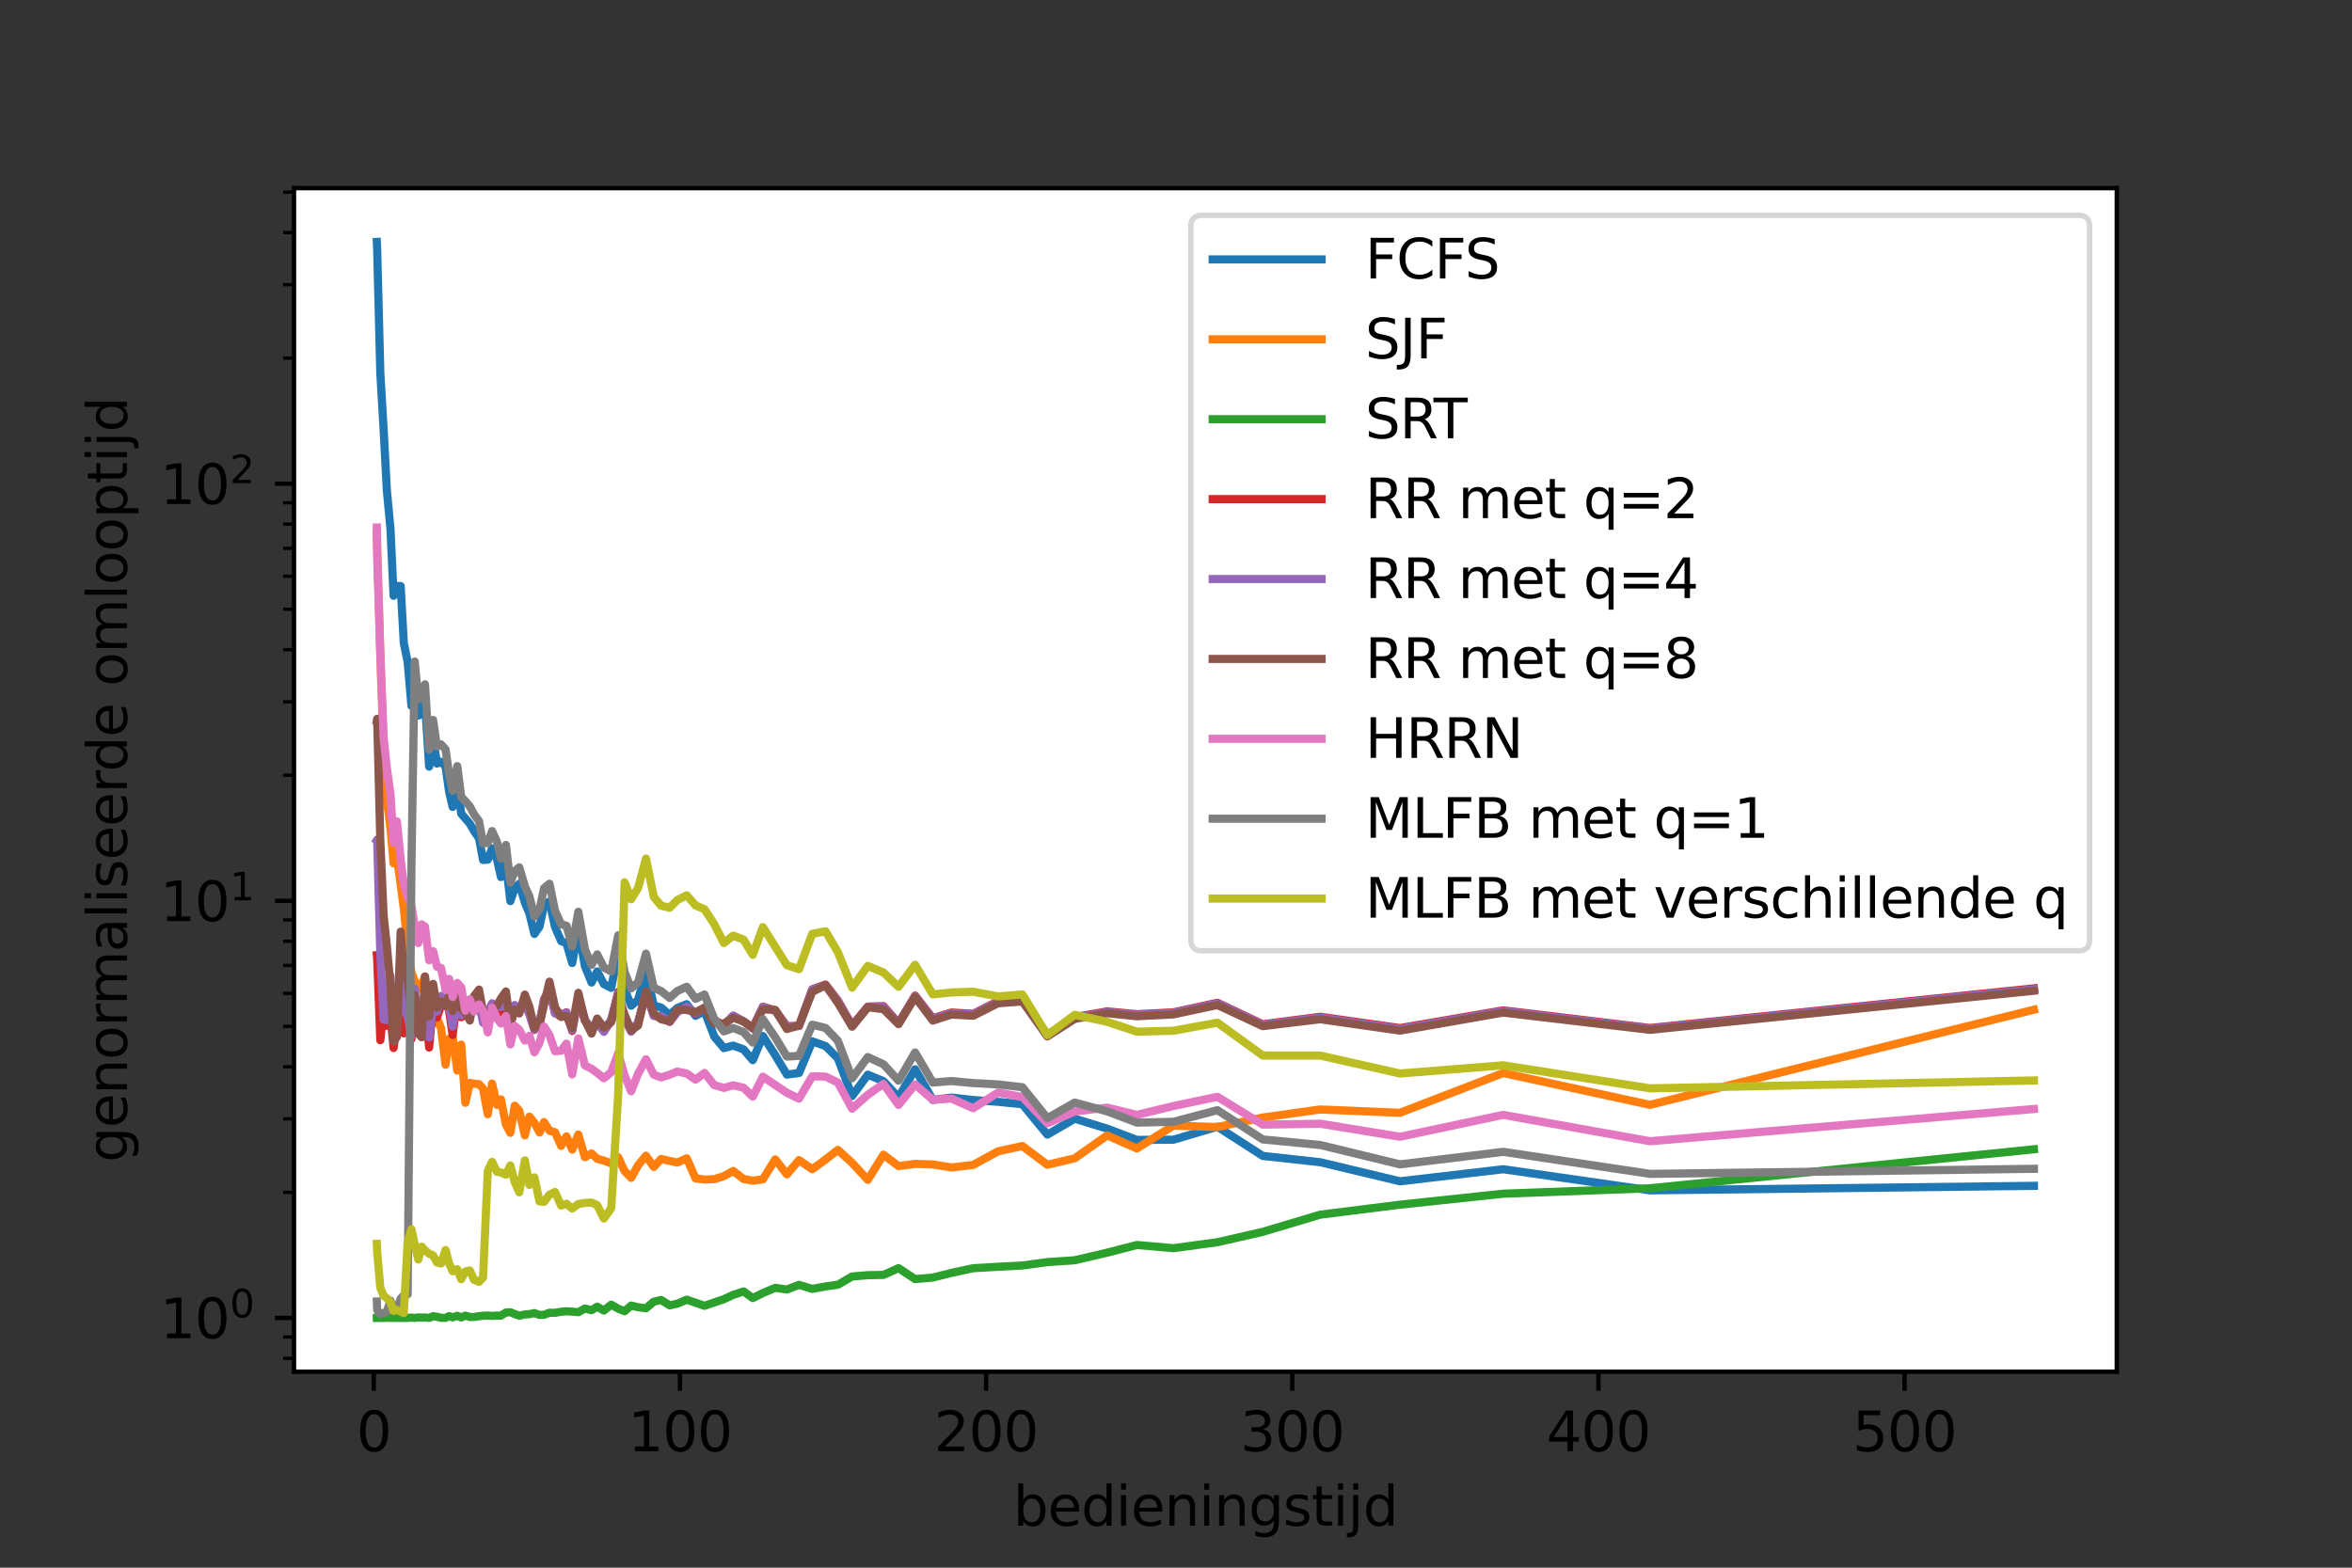 <?xml version="1.0" encoding="utf-8" standalone="no"?>
<!DOCTYPE svg PUBLIC "-//W3C//DTD SVG 1.1//EN"
  "http://www.w3.org/Graphics/SVG/1.1/DTD/svg11.dtd">
<svg height="288pt" version="1.1" viewBox="0 0 432 288" width="432pt" xmlns="http://www.w3.org/2000/svg" xmlns:xlink="http://www.w3.org/1999/xlink">
 <rect x="0" y="0" width="432" height="288" fill="#333333" stroke="none"/>
 <defs>
  <style type="text/css">*{stroke-linecap:butt;stroke-linejoin:round;}</style>
 </defs>
 <g id="figure_1">
  <g id="patch_1">
   <path d="M 0 288 
L 432 288 
L 432 0 
L 0 0 
z
" style="fill:none;"/>
  </g>
  <g id="axes_1">
   <g id="patch_2">
    <path d="M 54 252 
L 388.8 252 
L 388.8 34.56 
L 54 34.56 
z
" style="fill:#ffffff;"/>
   </g>
   <g id="matplotlib.axis_1">
    <g id="xtick_1">
     <g id="line2d_1">
      <defs>
       <path d="M 0 0 
L 0 3.5 
" id="m4cd9d0b497" style="stroke:#000000;stroke-width:0.8;"/>
      </defs>
      <g>
       <use style="stroke:#000000;stroke-width:0.8;" x="68.656" xlink:href="#m4cd9d0b497" y="252"/>
      </g>
     </g>
     <g id="text_1">
      <!-- 0 -->
      <g transform="translate(65.475 266.598)scale(0.1 -0.1)">
       <defs>
        <path d="M 2034 4250 
Q 1547 4250 1301 3770 
Q 1056 3291 1056 2328 
Q 1056 1369 1301 889 
Q 1547 409 2034 409 
Q 2525 409 2770 889 
Q 3016 1369 3016 2328 
Q 3016 3291 2770 3770 
Q 2525 4250 2034 4250 
z
M 2034 4750 
Q 2819 4750 3233 4129 
Q 3647 3509 3647 2328 
Q 3647 1150 3233 529 
Q 2819 -91 2034 -91 
Q 1250 -91 836 529 
Q 422 1150 422 2328 
Q 422 3509 836 4129 
Q 1250 4750 2034 4750 
z
" id="DejaVuSans-30" transform="scale(0.016)"/>
       </defs>
       <use xlink:href="#DejaVuSans-30"/>
      </g>
     </g>
    </g>
    <g id="xtick_2">
     <g id="line2d_2">
      <g>
       <use style="stroke:#000000;stroke-width:0.8;" x="124.888" xlink:href="#m4cd9d0b497" y="252"/>
      </g>
     </g>
     <g id="text_2">
      <!-- 100 -->
      <g transform="translate(115.345 266.598)scale(0.1 -0.1)">
       <defs>
        <path d="M 794 531 
L 1825 531 
L 1825 4091 
L 703 3866 
L 703 4441 
L 1819 4666 
L 2450 4666 
L 2450 531 
L 3481 531 
L 3481 0 
L 794 0 
L 794 531 
z
" id="DejaVuSans-31" transform="scale(0.016)"/>
       </defs>
       <use xlink:href="#DejaVuSans-31"/>
       <use x="63.623" xlink:href="#DejaVuSans-30"/>
       <use x="127.246" xlink:href="#DejaVuSans-30"/>
      </g>
     </g>
    </g>
    <g id="xtick_3">
     <g id="line2d_3">
      <g>
       <use style="stroke:#000000;stroke-width:0.8;" x="181.121" xlink:href="#m4cd9d0b497" y="252"/>
      </g>
     </g>
     <g id="text_3">
      <!-- 200 -->
      <g transform="translate(171.577 266.598)scale(0.1 -0.1)">
       <defs>
        <path d="M 1228 531 
L 3431 531 
L 3431 0 
L 469 0 
L 469 531 
Q 828 903 1448 1529 
Q 2069 2156 2228 2338 
Q 2531 2678 2651 2914 
Q 2772 3150 2772 3378 
Q 2772 3750 2511 3984 
Q 2250 4219 1831 4219 
Q 1534 4219 1204 4116 
Q 875 4013 500 3803 
L 500 4441 
Q 881 4594 1212 4672 
Q 1544 4750 1819 4750 
Q 2544 4750 2975 4387 
Q 3406 4025 3406 3419 
Q 3406 3131 3298 2873 
Q 3191 2616 2906 2266 
Q 2828 2175 2409 1742 
Q 1991 1309 1228 531 
z
" id="DejaVuSans-32" transform="scale(0.016)"/>
       </defs>
       <use xlink:href="#DejaVuSans-32"/>
       <use x="63.623" xlink:href="#DejaVuSans-30"/>
       <use x="127.246" xlink:href="#DejaVuSans-30"/>
      </g>
     </g>
    </g>
    <g id="xtick_4">
     <g id="line2d_4">
      <g>
       <use style="stroke:#000000;stroke-width:0.8;" x="237.353" xlink:href="#m4cd9d0b497" y="252"/>
      </g>
     </g>
     <g id="text_4">
      <!-- 300 -->
      <g transform="translate(227.809 266.598)scale(0.1 -0.1)">
       <defs>
        <path d="M 2597 2516 
Q 3050 2419 3304 2112 
Q 3559 1806 3559 1356 
Q 3559 666 3084 287 
Q 2609 -91 1734 -91 
Q 1441 -91 1130 -33 
Q 819 25 488 141 
L 488 750 
Q 750 597 1062 519 
Q 1375 441 1716 441 
Q 2309 441 2620 675 
Q 2931 909 2931 1356 
Q 2931 1769 2642 2001 
Q 2353 2234 1838 2234 
L 1294 2234 
L 1294 2753 
L 1863 2753 
Q 2328 2753 2575 2939 
Q 2822 3125 2822 3475 
Q 2822 3834 2567 4026 
Q 2313 4219 1838 4219 
Q 1578 4219 1281 4162 
Q 984 4106 628 3988 
L 628 4550 
Q 988 4650 1302 4700 
Q 1616 4750 1894 4750 
Q 2613 4750 3031 4423 
Q 3450 4097 3450 3541 
Q 3450 3153 3228 2886 
Q 3006 2619 2597 2516 
z
" id="DejaVuSans-33" transform="scale(0.016)"/>
       </defs>
       <use xlink:href="#DejaVuSans-33"/>
       <use x="63.623" xlink:href="#DejaVuSans-30"/>
       <use x="127.246" xlink:href="#DejaVuSans-30"/>
      </g>
     </g>
    </g>
    <g id="xtick_5">
     <g id="line2d_5">
      <g>
       <use style="stroke:#000000;stroke-width:0.8;" x="293.586" xlink:href="#m4cd9d0b497" y="252"/>
      </g>
     </g>
     <g id="text_5">
      <!-- 400 -->
      <g transform="translate(284.042 266.598)scale(0.1 -0.1)">
       <defs>
        <path d="M 2419 4116 
L 825 1625 
L 2419 1625 
L 2419 4116 
z
M 2253 4666 
L 3047 4666 
L 3047 1625 
L 3713 1625 
L 3713 1100 
L 3047 1100 
L 3047 0 
L 2419 0 
L 2419 1100 
L 313 1100 
L 313 1709 
L 2253 4666 
z
" id="DejaVuSans-34" transform="scale(0.016)"/>
       </defs>
       <use xlink:href="#DejaVuSans-34"/>
       <use x="63.623" xlink:href="#DejaVuSans-30"/>
       <use x="127.246" xlink:href="#DejaVuSans-30"/>
      </g>
     </g>
    </g>
    <g id="xtick_6">
     <g id="line2d_6">
      <g>
       <use style="stroke:#000000;stroke-width:0.8;" x="349.818" xlink:href="#m4cd9d0b497" y="252"/>
      </g>
     </g>
     <g id="text_6">
      <!-- 500 -->
      <g transform="translate(340.274 266.598)scale(0.1 -0.1)">
       <defs>
        <path d="M 691 4666 
L 3169 4666 
L 3169 4134 
L 1269 4134 
L 1269 2991 
Q 1406 3038 1543 3061 
Q 1681 3084 1819 3084 
Q 2600 3084 3056 2656 
Q 3513 2228 3513 1497 
Q 3513 744 3044 326 
Q 2575 -91 1722 -91 
Q 1428 -91 1123 -41 
Q 819 9 494 109 
L 494 744 
Q 775 591 1075 516 
Q 1375 441 1709 441 
Q 2250 441 2565 725 
Q 2881 1009 2881 1497 
Q 2881 1984 2565 2268 
Q 2250 2553 1709 2553 
Q 1456 2553 1204 2497 
Q 953 2441 691 2322 
L 691 4666 
z
" id="DejaVuSans-35" transform="scale(0.016)"/>
       </defs>
       <use xlink:href="#DejaVuSans-35"/>
       <use x="63.623" xlink:href="#DejaVuSans-30"/>
       <use x="127.246" xlink:href="#DejaVuSans-30"/>
      </g>
     </g>
    </g>
    <g id="text_7">
     <!-- bedieningstijd -->
     <g transform="translate(186.091 280.277)scale(0.1 -0.1)">
      <defs>
       <path d="M 3116 1747 
Q 3116 2381 2855 2742 
Q 2594 3103 2138 3103 
Q 1681 3103 1420 2742 
Q 1159 2381 1159 1747 
Q 1159 1113 1420 752 
Q 1681 391 2138 391 
Q 2594 391 2855 752 
Q 3116 1113 3116 1747 
z
M 1159 2969 
Q 1341 3281 1617 3432 
Q 1894 3584 2278 3584 
Q 2916 3584 3314 3078 
Q 3713 2572 3713 1747 
Q 3713 922 3314 415 
Q 2916 -91 2278 -91 
Q 1894 -91 1617 61 
Q 1341 213 1159 525 
L 1159 0 
L 581 0 
L 581 4863 
L 1159 4863 
L 1159 2969 
z
" id="DejaVuSans-62" transform="scale(0.016)"/>
       <path d="M 3597 1894 
L 3597 1613 
L 953 1613 
Q 991 1019 1311 708 
Q 1631 397 2203 397 
Q 2534 397 2845 478 
Q 3156 559 3463 722 
L 3463 178 
Q 3153 47 2828 -22 
Q 2503 -91 2169 -91 
Q 1331 -91 842 396 
Q 353 884 353 1716 
Q 353 2575 817 3079 
Q 1281 3584 2069 3584 
Q 2775 3584 3186 3129 
Q 3597 2675 3597 1894 
z
M 3022 2063 
Q 3016 2534 2758 2815 
Q 2500 3097 2075 3097 
Q 1594 3097 1305 2825 
Q 1016 2553 972 2059 
L 3022 2063 
z
" id="DejaVuSans-65" transform="scale(0.016)"/>
       <path d="M 2906 2969 
L 2906 4863 
L 3481 4863 
L 3481 0 
L 2906 0 
L 2906 525 
Q 2725 213 2448 61 
Q 2172 -91 1784 -91 
Q 1150 -91 751 415 
Q 353 922 353 1747 
Q 353 2572 751 3078 
Q 1150 3584 1784 3584 
Q 2172 3584 2448 3432 
Q 2725 3281 2906 2969 
z
M 947 1747 
Q 947 1113 1208 752 
Q 1469 391 1925 391 
Q 2381 391 2643 752 
Q 2906 1113 2906 1747 
Q 2906 2381 2643 2742 
Q 2381 3103 1925 3103 
Q 1469 3103 1208 2742 
Q 947 2381 947 1747 
z
" id="DejaVuSans-64" transform="scale(0.016)"/>
       <path d="M 603 3500 
L 1178 3500 
L 1178 0 
L 603 0 
L 603 3500 
z
M 603 4863 
L 1178 4863 
L 1178 4134 
L 603 4134 
L 603 4863 
z
" id="DejaVuSans-69" transform="scale(0.016)"/>
       <path d="M 3513 2113 
L 3513 0 
L 2938 0 
L 2938 2094 
Q 2938 2591 2744 2837 
Q 2550 3084 2163 3084 
Q 1697 3084 1428 2787 
Q 1159 2491 1159 1978 
L 1159 0 
L 581 0 
L 581 3500 
L 1159 3500 
L 1159 2956 
Q 1366 3272 1645 3428 
Q 1925 3584 2291 3584 
Q 2894 3584 3203 3211 
Q 3513 2838 3513 2113 
z
" id="DejaVuSans-6e" transform="scale(0.016)"/>
       <path d="M 2906 1791 
Q 2906 2416 2648 2759 
Q 2391 3103 1925 3103 
Q 1463 3103 1205 2759 
Q 947 2416 947 1791 
Q 947 1169 1205 825 
Q 1463 481 1925 481 
Q 2391 481 2648 825 
Q 2906 1169 2906 1791 
z
M 3481 434 
Q 3481 -459 3084 -895 
Q 2688 -1331 1869 -1331 
Q 1566 -1331 1297 -1286 
Q 1028 -1241 775 -1147 
L 775 -588 
Q 1028 -725 1275 -790 
Q 1522 -856 1778 -856 
Q 2344 -856 2625 -561 
Q 2906 -266 2906 331 
L 2906 616 
Q 2728 306 2450 153 
Q 2172 0 1784 0 
Q 1141 0 747 490 
Q 353 981 353 1791 
Q 353 2603 747 3093 
Q 1141 3584 1784 3584 
Q 2172 3584 2450 3431 
Q 2728 3278 2906 2969 
L 2906 3500 
L 3481 3500 
L 3481 434 
z
" id="DejaVuSans-67" transform="scale(0.016)"/>
       <path d="M 2834 3397 
L 2834 2853 
Q 2591 2978 2328 3040 
Q 2066 3103 1784 3103 
Q 1356 3103 1142 2972 
Q 928 2841 928 2578 
Q 928 2378 1081 2264 
Q 1234 2150 1697 2047 
L 1894 2003 
Q 2506 1872 2764 1633 
Q 3022 1394 3022 966 
Q 3022 478 2636 193 
Q 2250 -91 1575 -91 
Q 1294 -91 989 -36 
Q 684 19 347 128 
L 347 722 
Q 666 556 975 473 
Q 1284 391 1588 391 
Q 1994 391 2212 530 
Q 2431 669 2431 922 
Q 2431 1156 2273 1281 
Q 2116 1406 1581 1522 
L 1381 1569 
Q 847 1681 609 1914 
Q 372 2147 372 2553 
Q 372 3047 722 3315 
Q 1072 3584 1716 3584 
Q 2034 3584 2315 3537 
Q 2597 3491 2834 3397 
z
" id="DejaVuSans-73" transform="scale(0.016)"/>
       <path d="M 1172 4494 
L 1172 3500 
L 2356 3500 
L 2356 3053 
L 1172 3053 
L 1172 1153 
Q 1172 725 1289 603 
Q 1406 481 1766 481 
L 2356 481 
L 2356 0 
L 1766 0 
Q 1100 0 847 248 
Q 594 497 594 1153 
L 594 3053 
L 172 3053 
L 172 3500 
L 594 3500 
L 594 4494 
L 1172 4494 
z
" id="DejaVuSans-74" transform="scale(0.016)"/>
       <path d="M 603 3500 
L 1178 3500 
L 1178 -63 
Q 1178 -731 923 -1031 
Q 669 -1331 103 -1331 
L -116 -1331 
L -116 -844 
L 38 -844 
Q 366 -844 484 -692 
Q 603 -541 603 -63 
L 603 3500 
z
M 603 4863 
L 1178 4863 
L 1178 4134 
L 603 4134 
L 603 4863 
z
" id="DejaVuSans-6a" transform="scale(0.016)"/>
      </defs>
      <use xlink:href="#DejaVuSans-62"/>
      <use x="63.477" xlink:href="#DejaVuSans-65"/>
      <use x="125" xlink:href="#DejaVuSans-64"/>
      <use x="188.477" xlink:href="#DejaVuSans-69"/>
      <use x="216.26" xlink:href="#DejaVuSans-65"/>
      <use x="277.783" xlink:href="#DejaVuSans-6e"/>
      <use x="341.162" xlink:href="#DejaVuSans-69"/>
      <use x="368.945" xlink:href="#DejaVuSans-6e"/>
      <use x="432.324" xlink:href="#DejaVuSans-67"/>
      <use x="495.801" xlink:href="#DejaVuSans-73"/>
      <use x="547.9" xlink:href="#DejaVuSans-74"/>
      <use x="587.109" xlink:href="#DejaVuSans-69"/>
      <use x="614.893" xlink:href="#DejaVuSans-6a"/>
      <use x="642.676" xlink:href="#DejaVuSans-64"/>
     </g>
    </g>
   </g>
   <g id="matplotlib.axis_2">
    <g id="ytick_1">
     <g id="line2d_7">
      <defs>
       <path d="M 0 0 
L -3.5 0 
" id="mbb1bcf0ed8" style="stroke:#000000;stroke-width:0.8;"/>
      </defs>
      <g>
       <use style="stroke:#000000;stroke-width:0.8;" x="54" xlink:href="#mbb1bcf0ed8" y="242.116"/>
      </g>
     </g>
     <g id="text_8">
      <!-- $\mathdefault{10^{0}}$ -->
      <g transform="translate(29.4 245.916)scale(0.1 -0.1)">
       <use transform="translate(0 0.766)" xlink:href="#DejaVuSans-31"/>
       <use transform="translate(63.623 0.766)" xlink:href="#DejaVuSans-30"/>
       <use transform="translate(128.203 39.047)scale(0.7)" xlink:href="#DejaVuSans-30"/>
      </g>
     </g>
    </g>
    <g id="ytick_2">
     <g id="line2d_8">
      <g>
       <use style="stroke:#000000;stroke-width:0.8;" x="54" xlink:href="#mbb1bcf0ed8" y="165.489"/>
      </g>
     </g>
     <g id="text_9">
      <!-- $\mathdefault{10^{1}}$ -->
      <g transform="translate(29.4 169.288)scale(0.1 -0.1)">
       <use transform="translate(0 0.684)" xlink:href="#DejaVuSans-31"/>
       <use transform="translate(63.623 0.684)" xlink:href="#DejaVuSans-30"/>
       <use transform="translate(128.203 38.966)scale(0.7)" xlink:href="#DejaVuSans-31"/>
      </g>
     </g>
    </g>
    <g id="ytick_3">
     <g id="line2d_9">
      <g>
       <use style="stroke:#000000;stroke-width:0.8;" x="54" xlink:href="#mbb1bcf0ed8" y="88.861"/>
      </g>
     </g>
     <g id="text_10">
      <!-- $\mathdefault{10^{2}}$ -->
      <g transform="translate(29.4 92.66)scale(0.1 -0.1)">
       <use transform="translate(0 0.766)" xlink:href="#DejaVuSans-31"/>
       <use transform="translate(63.623 0.766)" xlink:href="#DejaVuSans-30"/>
       <use transform="translate(128.203 39.047)scale(0.7)" xlink:href="#DejaVuSans-32"/>
      </g>
     </g>
    </g>
    <g id="ytick_4">
     <g id="line2d_10">
      <defs>
       <path d="M 0 0 
L -2 0 
" id="m59c29ff8b5" style="stroke:#000000;stroke-width:0.6;"/>
      </defs>
      <g>
       <use style="stroke:#000000;stroke-width:0.6;" x="54" xlink:href="#m59c29ff8b5" y="249.542"/>
      </g>
     </g>
    </g>
    <g id="ytick_5">
     <g id="line2d_11">
      <g>
       <use style="stroke:#000000;stroke-width:0.6;" x="54" xlink:href="#m59c29ff8b5" y="245.623"/>
      </g>
     </g>
    </g>
    <g id="ytick_6">
     <g id="line2d_12">
      <g>
       <use style="stroke:#000000;stroke-width:0.6;" x="54" xlink:href="#m59c29ff8b5" y="219.049"/>
      </g>
     </g>
    </g>
    <g id="ytick_7">
     <g id="line2d_13">
      <g>
       <use style="stroke:#000000;stroke-width:0.6;" x="54" xlink:href="#m59c29ff8b5" y="205.556"/>
      </g>
     </g>
    </g>
    <g id="ytick_8">
     <g id="line2d_14">
      <g>
       <use style="stroke:#000000;stroke-width:0.6;" x="54" xlink:href="#m59c29ff8b5" y="195.982"/>
      </g>
     </g>
    </g>
    <g id="ytick_9">
     <g id="line2d_15">
      <g>
       <use style="stroke:#000000;stroke-width:0.6;" x="54" xlink:href="#m59c29ff8b5" y="188.556"/>
      </g>
     </g>
    </g>
    <g id="ytick_10">
     <g id="line2d_16">
      <g>
       <use style="stroke:#000000;stroke-width:0.6;" x="54" xlink:href="#m59c29ff8b5" y="182.488"/>
      </g>
     </g>
    </g>
    <g id="ytick_11">
     <g id="line2d_17">
      <g>
       <use style="stroke:#000000;stroke-width:0.6;" x="54" xlink:href="#m59c29ff8b5" y="177.358"/>
      </g>
     </g>
    </g>
    <g id="ytick_12">
     <g id="line2d_18">
      <g>
       <use style="stroke:#000000;stroke-width:0.6;" x="54" xlink:href="#m59c29ff8b5" y="172.915"/>
      </g>
     </g>
    </g>
    <g id="ytick_13">
     <g id="line2d_19">
      <g>
       <use style="stroke:#000000;stroke-width:0.6;" x="54" xlink:href="#m59c29ff8b5" y="168.995"/>
      </g>
     </g>
    </g>
    <g id="ytick_14">
     <g id="line2d_20">
      <g>
       <use style="stroke:#000000;stroke-width:0.6;" x="54" xlink:href="#m59c29ff8b5" y="142.421"/>
      </g>
     </g>
    </g>
    <g id="ytick_15">
     <g id="line2d_21">
      <g>
       <use style="stroke:#000000;stroke-width:0.6;" x="54" xlink:href="#m59c29ff8b5" y="128.928"/>
      </g>
     </g>
    </g>
    <g id="ytick_16">
     <g id="line2d_22">
      <g>
       <use style="stroke:#000000;stroke-width:0.6;" x="54" xlink:href="#m59c29ff8b5" y="119.354"/>
      </g>
     </g>
    </g>
    <g id="ytick_17">
     <g id="line2d_23">
      <g>
       <use style="stroke:#000000;stroke-width:0.6;" x="54" xlink:href="#m59c29ff8b5" y="111.928"/>
      </g>
     </g>
    </g>
    <g id="ytick_18">
     <g id="line2d_24">
      <g>
       <use style="stroke:#000000;stroke-width:0.6;" x="54" xlink:href="#m59c29ff8b5" y="105.86"/>
      </g>
     </g>
    </g>
    <g id="ytick_19">
     <g id="line2d_25">
      <g>
       <use style="stroke:#000000;stroke-width:0.6;" x="54" xlink:href="#m59c29ff8b5" y="100.73"/>
      </g>
     </g>
    </g>
    <g id="ytick_20">
     <g id="line2d_26">
      <g>
       <use style="stroke:#000000;stroke-width:0.6;" x="54" xlink:href="#m59c29ff8b5" y="96.287"/>
      </g>
     </g>
    </g>
    <g id="ytick_21">
     <g id="line2d_27">
      <g>
       <use style="stroke:#000000;stroke-width:0.6;" x="54" xlink:href="#m59c29ff8b5" y="92.367"/>
      </g>
     </g>
    </g>
    <g id="ytick_22">
     <g id="line2d_28">
      <g>
       <use style="stroke:#000000;stroke-width:0.6;" x="54" xlink:href="#m59c29ff8b5" y="65.793"/>
      </g>
     </g>
    </g>
    <g id="ytick_23">
     <g id="line2d_29">
      <g>
       <use style="stroke:#000000;stroke-width:0.6;" x="54" xlink:href="#m59c29ff8b5" y="52.3"/>
      </g>
     </g>
    </g>
    <g id="ytick_24">
     <g id="line2d_30">
      <g>
       <use style="stroke:#000000;stroke-width:0.6;" x="54" xlink:href="#m59c29ff8b5" y="42.726"/>
      </g>
     </g>
    </g>
    <g id="ytick_25">
     <g id="line2d_31">
      <g>
       <use style="stroke:#000000;stroke-width:0.6;" x="54" xlink:href="#m59c29ff8b5" y="35.3"/>
      </g>
     </g>
    </g>
    <g id="text_11">
     <!-- genormaliseerde omlooptijd -->
     <g transform="translate(23.32 213.529)rotate(-90)scale(0.1 -0.1)">
      <defs>
       <path d="M 1959 3097 
Q 1497 3097 1228 2736 
Q 959 2375 959 1747 
Q 959 1119 1226 758 
Q 1494 397 1959 397 
Q 2419 397 2687 759 
Q 2956 1122 2956 1747 
Q 2956 2369 2687 2733 
Q 2419 3097 1959 3097 
z
M 1959 3584 
Q 2709 3584 3137 3096 
Q 3566 2609 3566 1747 
Q 3566 888 3137 398 
Q 2709 -91 1959 -91 
Q 1206 -91 779 398 
Q 353 888 353 1747 
Q 353 2609 779 3096 
Q 1206 3584 1959 3584 
z
" id="DejaVuSans-6f" transform="scale(0.016)"/>
       <path d="M 2631 2963 
Q 2534 3019 2420 3045 
Q 2306 3072 2169 3072 
Q 1681 3072 1420 2755 
Q 1159 2438 1159 1844 
L 1159 0 
L 581 0 
L 581 3500 
L 1159 3500 
L 1159 2956 
Q 1341 3275 1631 3429 
Q 1922 3584 2338 3584 
Q 2397 3584 2469 3576 
Q 2541 3569 2628 3553 
L 2631 2963 
z
" id="DejaVuSans-72" transform="scale(0.016)"/>
       <path d="M 3328 2828 
Q 3544 3216 3844 3400 
Q 4144 3584 4550 3584 
Q 5097 3584 5394 3201 
Q 5691 2819 5691 2113 
L 5691 0 
L 5113 0 
L 5113 2094 
Q 5113 2597 4934 2840 
Q 4756 3084 4391 3084 
Q 3944 3084 3684 2787 
Q 3425 2491 3425 1978 
L 3425 0 
L 2847 0 
L 2847 2094 
Q 2847 2600 2669 2842 
Q 2491 3084 2119 3084 
Q 1678 3084 1418 2786 
Q 1159 2488 1159 1978 
L 1159 0 
L 581 0 
L 581 3500 
L 1159 3500 
L 1159 2956 
Q 1356 3278 1631 3431 
Q 1906 3584 2284 3584 
Q 2666 3584 2933 3390 
Q 3200 3197 3328 2828 
z
" id="DejaVuSans-6d" transform="scale(0.016)"/>
       <path d="M 2194 1759 
Q 1497 1759 1228 1600 
Q 959 1441 959 1056 
Q 959 750 1161 570 
Q 1363 391 1709 391 
Q 2188 391 2477 730 
Q 2766 1069 2766 1631 
L 2766 1759 
L 2194 1759 
z
M 3341 1997 
L 3341 0 
L 2766 0 
L 2766 531 
Q 2569 213 2275 61 
Q 1981 -91 1556 -91 
Q 1019 -91 701 211 
Q 384 513 384 1019 
Q 384 1609 779 1909 
Q 1175 2209 1959 2209 
L 2766 2209 
L 2766 2266 
Q 2766 2663 2505 2880 
Q 2244 3097 1772 3097 
Q 1472 3097 1187 3025 
Q 903 2953 641 2809 
L 641 3341 
Q 956 3463 1253 3523 
Q 1550 3584 1831 3584 
Q 2591 3584 2966 3190 
Q 3341 2797 3341 1997 
z
" id="DejaVuSans-61" transform="scale(0.016)"/>
       <path d="M 603 4863 
L 1178 4863 
L 1178 0 
L 603 0 
L 603 4863 
z
" id="DejaVuSans-6c" transform="scale(0.016)"/>
       <path id="DejaVuSans-20" transform="scale(0.016)"/>
       <path d="M 1159 525 
L 1159 -1331 
L 581 -1331 
L 581 3500 
L 1159 3500 
L 1159 2969 
Q 1341 3281 1617 3432 
Q 1894 3584 2278 3584 
Q 2916 3584 3314 3078 
Q 3713 2572 3713 1747 
Q 3713 922 3314 415 
Q 2916 -91 2278 -91 
Q 1894 -91 1617 61 
Q 1341 213 1159 525 
z
M 3116 1747 
Q 3116 2381 2855 2742 
Q 2594 3103 2138 3103 
Q 1681 3103 1420 2742 
Q 1159 2381 1159 1747 
Q 1159 1113 1420 752 
Q 1681 391 2138 391 
Q 2594 391 2855 752 
Q 3116 1113 3116 1747 
z
" id="DejaVuSans-70" transform="scale(0.016)"/>
      </defs>
      <use xlink:href="#DejaVuSans-67"/>
      <use x="63.477" xlink:href="#DejaVuSans-65"/>
      <use x="125" xlink:href="#DejaVuSans-6e"/>
      <use x="188.379" xlink:href="#DejaVuSans-6f"/>
      <use x="249.561" xlink:href="#DejaVuSans-72"/>
      <use x="288.924" xlink:href="#DejaVuSans-6d"/>
      <use x="386.336" xlink:href="#DejaVuSans-61"/>
      <use x="447.615" xlink:href="#DejaVuSans-6c"/>
      <use x="475.398" xlink:href="#DejaVuSans-69"/>
      <use x="503.182" xlink:href="#DejaVuSans-73"/>
      <use x="555.281" xlink:href="#DejaVuSans-65"/>
      <use x="616.805" xlink:href="#DejaVuSans-65"/>
      <use x="678.328" xlink:href="#DejaVuSans-72"/>
      <use x="717.691" xlink:href="#DejaVuSans-64"/>
      <use x="781.168" xlink:href="#DejaVuSans-65"/>
      <use x="842.691" xlink:href="#DejaVuSans-20"/>
      <use x="874.479" xlink:href="#DejaVuSans-6f"/>
      <use x="935.66" xlink:href="#DejaVuSans-6d"/>
      <use x="1033.072" xlink:href="#DejaVuSans-6c"/>
      <use x="1060.855" xlink:href="#DejaVuSans-6f"/>
      <use x="1122.037" xlink:href="#DejaVuSans-6f"/>
      <use x="1183.219" xlink:href="#DejaVuSans-70"/>
      <use x="1246.695" xlink:href="#DejaVuSans-74"/>
      <use x="1285.904" xlink:href="#DejaVuSans-69"/>
      <use x="1313.688" xlink:href="#DejaVuSans-6a"/>
      <use x="1341.471" xlink:href="#DejaVuSans-64"/>
     </g>
    </g>
   </g>
   <g id="line2d_32">
    <path clip-path="url(#pf8411f2705)" d="M 69.218 44.444 
L 69.274 45.721 
L 69.856 68.542 
L 70.458 78.828 
L 71.057 90.126 
L 71.721 97.18 
L 72.294 109.46 
L 72.91 107.67 
L 73.59 107.665 
L 74.169 118.149 
L 74.875 121.594 
L 75.578 129.682 
L 76.174 124.879 
L 76.829 131.454 
L 77.451 131.178 
L 78.058 128.843 
L 78.82 140.839 
L 79.554 135.478 
L 80.259 140.285 
L 81.016 139.939 
L 81.834 140.813 
L 82.486 145.412 
L 83.139 148.242 
L 83.988 143.786 
L 84.71 149.478 
L 85.472 150.353 
L 86.302 151.329 
L 87.069 152.673 
L 87.983 153.99 
L 88.722 157.982 
L 89.594 157.931 
L 90.378 155.854 
L 91.287 157.884 
L 92.009 161.121 
L 92.923 158.578 
L 93.738 165.548 
L 94.542 163.184 
L 95.38 162.354 
L 96.404 165.798 
L 97.239 167.815 
L 98.158 171.575 
L 99.097 170.231 
L 99.924 166.315 
L 100.922 165.605 
L 101.943 170.301 
L 103.067 172.891 
L 104.046 173.28 
L 105.097 176.92 
L 106.225 170.695 
L 107.431 177.5 
L 108.657 180.502 
L 109.689 178.451 
L 110.92 180.791 
L 112.264 181.477 
L 113.543 175.053 
L 114.721 181.746 
L 115.928 184.76 
L 117.19 183.718 
L 118.652 178.476 
L 120.08 184.707 
L 121.424 185.102 
L 123.002 186.439 
L 124.413 185.171 
L 126.139 184.482 
L 127.756 186.626 
L 129.395 185.75 
L 131.189 190.414 
L 132.958 192.544 
L 134.673 192.086 
L 136.576 192.781 
L 138.266 194.764 
L 140.122 190.326 
L 142.396 193.853 
L 144.533 197.417 
L 146.757 197.12 
L 149.189 191.305 
L 151.632 192.172 
L 153.896 194.428 
L 156.508 201.353 
L 159.393 197.428 
L 162.274 198.621 
L 165.035 201.593 
L 168.08 196.433 
L 171.333 202.069 
L 174.761 201.637 
L 178.751 202.082 
L 183.303 202.412 
L 187.793 202.869 
L 192.373 208.44 
L 197.403 205.512 
L 203.358 207.345 
L 208.818 209.411 
L 215.524 209.377 
L 223.61 206.993 
L 231.938 212.351 
L 242.487 213.511 
L 257.139 217.016 
L 276.092 214.801 
L 303.069 218.68 
L 373.582 217.85 
" style="fill:none;stroke:#1f77b4;stroke-linecap:square;stroke-width:1.5;"/>
   </g>
   <g id="line2d_33">
    <path clip-path="url(#pf8411f2705)" d="M 69.218 97.915 
L 69.274 100.305 
L 69.856 120.31 
L 70.458 137.527 
L 71.057 147.032 
L 71.721 152.155 
L 72.294 158.599 
L 72.91 157.574 
L 73.59 162.431 
L 74.169 166.891 
L 74.875 174.226 
L 75.578 178.639 
L 76.174 180.204 
L 76.829 181.66 
L 77.451 180.937 
L 78.058 179.374 
L 78.82 186.033 
L 79.554 188.073 
L 80.259 187.039 
L 81.016 188.907 
L 81.834 195.598 
L 82.486 190.879 
L 83.139 190.338 
L 83.988 196.674 
L 84.71 191.911 
L 85.472 202.591 
L 86.302 198.934 
L 87.069 199.087 
L 87.983 199.173 
L 88.722 199.978 
L 89.594 204.693 
L 90.378 199.065 
L 91.287 202.978 
L 92.009 201.962 
L 92.923 206.588 
L 93.738 208.115 
L 94.542 203.127 
L 95.38 204.071 
L 96.404 208.576 
L 97.239 205.141 
L 98.158 206.25 
L 99.097 208.05 
L 99.924 206.137 
L 100.922 207.725 
L 101.943 208.007 
L 103.067 210.506 
L 104.046 208.768 
L 105.097 211.189 
L 106.225 208.427 
L 107.431 212.594 
L 108.657 211.891 
L 109.689 212.884 
L 110.92 213.211 
L 112.264 213.723 
L 113.543 212.588 
L 114.721 215.134 
L 115.928 216.373 
L 117.19 214.09 
L 118.652 212.318 
L 120.08 214.375 
L 121.424 212.917 
L 123.002 213.275 
L 124.413 213.573 
L 126.139 212.798 
L 127.756 216.486 
L 129.395 216.691 
L 131.189 216.625 
L 132.958 216.072 
L 134.673 215.115 
L 136.576 216.592 
L 138.266 216.911 
L 140.122 216.655 
L 142.396 212.985 
L 144.533 215.74 
L 146.757 213.121 
L 149.189 214.799 
L 151.632 213.014 
L 153.896 211.249 
L 156.508 213.63 
L 159.393 216.747 
L 162.274 212.129 
L 165.035 214.225 
L 168.08 213.821 
L 171.333 213.918 
L 174.761 214.478 
L 178.751 214.007 
L 183.303 211.512 
L 187.793 210.539 
L 192.373 213.981 
L 197.403 212.793 
L 203.358 208.585 
L 208.818 210.984 
L 215.524 206.783 
L 223.61 207.051 
L 231.938 205.3 
L 242.487 203.82 
L 257.139 204.43 
L 276.092 197.124 
L 303.069 202.969 
L 373.582 185.494 
" style="fill:none;stroke:#ff7f0e;stroke-linecap:square;stroke-width:1.5;"/>
   </g>
   <g id="line2d_34">
    <path clip-path="url(#pf8411f2705)" d="M 69.218 242.116 
L 69.274 242.116 
L 69.856 242.116 
L 70.458 242.116 
L 71.057 242.075 
L 71.721 242.116 
L 72.294 242.093 
L 72.91 242.116 
L 73.59 242.116 
L 74.169 242.116 
L 74.875 242.116 
L 75.578 242.061 
L 76.174 242.116 
L 76.829 242.021 
L 77.451 242.054 
L 78.058 242.038 
L 78.82 242.108 
L 79.554 241.794 
L 80.259 241.901 
L 81.016 242.094 
L 81.834 242.109 
L 82.486 241.786 
L 83.139 242.018 
L 83.988 241.723 
L 84.71 242.03 
L 85.472 241.694 
L 86.302 241.941 
L 87.069 241.945 
L 87.983 241.802 
L 88.722 241.714 
L 89.594 241.687 
L 90.378 241.74 
L 91.287 241.683 
L 92.009 241.694 
L 92.923 241.119 
L 93.738 241.07 
L 94.542 241.401 
L 95.38 241.707 
L 96.404 241.469 
L 97.239 241.418 
L 98.158 241.23 
L 99.097 241.567 
L 99.924 241.54 
L 100.922 241.164 
L 101.943 241.176 
L 103.067 240.973 
L 104.046 240.896 
L 105.097 240.956 
L 106.225 241.063 
L 107.431 240.388 
L 108.657 240.694 
L 109.689 240.051 
L 110.92 240.759 
L 112.264 239.677 
L 113.543 240.414 
L 114.721 240.885 
L 115.928 239.844 
L 117.19 240.149 
L 118.652 240.339 
L 120.08 239.132 
L 121.424 238.817 
L 123.002 239.807 
L 124.413 239.495 
L 126.139 238.766 
L 127.756 239.321 
L 129.395 239.889 
L 131.189 239.275 
L 132.958 238.677 
L 134.673 237.881 
L 136.576 237.254 
L 138.266 238.467 
L 140.122 237.548 
L 142.396 236.588 
L 144.533 236.894 
L 146.757 236.037 
L 149.189 236.784 
L 151.632 236.332 
L 153.896 236.019 
L 156.508 234.505 
L 159.393 234.263 
L 162.274 234.218 
L 165.035 232.966 
L 168.08 234.98 
L 171.333 234.698 
L 174.761 233.843 
L 178.751 232.981 
L 183.303 232.719 
L 187.793 232.486 
L 192.373 231.858 
L 197.403 231.522 
L 203.358 230.125 
L 208.818 228.716 
L 215.524 229.305 
L 223.61 228.206 
L 231.938 226.301 
L 242.487 223.148 
L 257.139 221.311 
L 276.092 219.297 
L 303.069 218.297 
L 373.582 211.134 
" style="fill:none;stroke:#2ca02c;stroke-linecap:square;stroke-width:1.5;"/>
   </g>
   <g id="line2d_35">
    <path clip-path="url(#pf8411f2705)" d="M 69.218 175.464 
L 69.274 176.053 
L 69.856 191.102 
L 70.458 185.417 
L 71.057 188.445 
L 71.721 186.654 
L 72.294 192.533 
L 72.91 187.821 
L 73.59 180.685 
L 74.169 189.842 
L 74.875 186.348 
L 75.578 190.879 
L 76.174 184.917 
L 76.829 189.645 
L 77.451 188.723 
L 78.058 183.821 
L 78.82 192.449 
L 79.554 184.191 
L 80.259 186.926 
L 81.016 184.685 
L 81.834 183.487 
L 82.486 185.652 
L 83.139 190.148 
L 83.988 183.489 
L 84.71 186.881 
L 85.472 186.285 
L 86.302 186.13 
L 87.069 185.091 
L 87.983 184.477 
L 88.722 187.463 
L 89.594 187.075 
L 90.378 184.544 
L 91.287 184.684 
L 92.009 185.917 
L 92.923 183.537 
L 93.738 188.381 
L 94.542 185.218 
L 95.38 185.217 
L 96.404 184.699 
L 97.239 186.232 
L 98.158 189.214 
L 99.097 188.064 
L 99.924 183.539 
L 100.922 182.004 
L 101.943 186.027 
L 103.067 186.795 
L 104.046 185.962 
L 105.097 189.404 
L 106.225 183.29 
L 107.431 187.484 
L 108.657 188.976 
L 109.689 187.927 
L 110.92 189.428 
L 112.264 187.558 
L 113.543 182.233 
L 114.721 187.256 
L 115.928 189.431 
L 117.19 187.912 
L 118.652 182.419 
L 120.08 186.528 
L 121.424 186.784 
L 123.002 187.722 
L 124.413 185.792 
L 126.139 184.959 
L 127.756 186.202 
L 129.395 185.121 
L 131.189 187.353 
L 132.958 188.389 
L 134.673 186.632 
L 136.576 187.631 
L 138.266 188.847 
L 140.122 184.945 
L 142.396 185.617 
L 144.533 188.511 
L 146.757 188.453 
L 149.189 181.747 
L 151.632 180.873 
L 153.896 183.805 
L 156.508 188.4 
L 159.393 184.919 
L 162.274 184.839 
L 165.035 187.984 
L 168.08 182.902 
L 171.333 187.073 
L 174.761 186.006 
L 178.751 186.256 
L 183.303 183.942 
L 187.793 183.6 
L 192.373 190.125 
L 197.403 186.851 
L 203.358 185.801 
L 208.818 186.326 
L 215.524 185.98 
L 223.61 184.22 
L 231.938 188.171 
L 242.487 186.793 
L 257.139 188.875 
L 276.092 185.615 
L 303.069 188.854 
L 373.582 181.574 
" style="fill:none;stroke:#d62728;stroke-linecap:square;stroke-width:1.5;"/>
   </g>
   <g id="line2d_36">
    <path clip-path="url(#pf8411f2705)" d="M 69.218 154.339 
L 69.274 154.244 
L 69.856 175.173 
L 70.458 187.325 
L 71.057 187.409 
L 71.721 179.317 
L 72.294 189.281 
L 72.91 188.821 
L 73.59 177.065 
L 74.169 185.477 
L 74.875 186.779 
L 75.578 190.265 
L 76.174 181.648 
L 76.829 188.463 
L 77.451 189.373 
L 78.058 182.283 
L 78.82 190.61 
L 79.554 184.795 
L 80.259 185.839 
L 81.016 182.966 
L 81.834 183.963 
L 82.486 184.625 
L 83.139 188.585 
L 83.988 183.934 
L 84.71 186.52 
L 85.472 185.057 
L 86.302 186.591 
L 87.069 184.312 
L 87.983 183.993 
L 88.722 187.895 
L 89.594 186.03 
L 90.378 184.318 
L 91.287 184.775 
L 92.009 185.011 
L 92.923 183.791 
L 93.738 188.081 
L 94.542 184.632 
L 95.38 185.504 
L 96.404 184 
L 97.239 186.35 
L 98.158 189.121 
L 99.097 187.648 
L 99.924 183.86 
L 100.922 181.449 
L 101.943 186.201 
L 103.067 186.302 
L 104.046 186.033 
L 105.097 189.217 
L 106.225 183.358 
L 107.431 187.285 
L 108.657 189.194 
L 109.689 187.684 
L 110.92 189.553 
L 112.264 187.246 
L 113.543 182.466 
L 114.721 187.06 
L 115.928 189.538 
L 117.19 187.8 
L 118.652 182.315 
L 120.08 186.66 
L 121.424 186.676 
L 123.002 187.709 
L 124.413 185.953 
L 126.139 184.938 
L 127.756 186.094 
L 129.395 185.21 
L 131.189 187.463 
L 132.958 188.375 
L 134.673 186.563 
L 136.576 187.637 
L 138.266 188.99 
L 140.122 184.981 
L 142.396 185.704 
L 144.533 188.598 
L 146.757 188.499 
L 149.189 181.797 
L 151.632 181.003 
L 153.896 183.902 
L 156.508 188.491 
L 159.393 185.008 
L 162.274 184.971 
L 165.035 188.079 
L 168.08 183.01 
L 171.333 187.178 
L 174.761 186.141 
L 178.751 186.374 
L 183.303 184.076 
L 187.793 183.746 
L 192.373 190.218 
L 197.403 186.949 
L 203.358 185.939 
L 208.818 186.435 
L 215.524 186.096 
L 223.61 184.335 
L 231.938 188.28 
L 242.487 186.94 
L 257.139 189.04 
L 276.092 185.74 
L 303.069 188.967 
L 373.582 181.731 
" style="fill:none;stroke:#9467bd;stroke-linecap:square;stroke-width:1.5;"/>
   </g>
   <g id="line2d_37">
    <path clip-path="url(#pf8411f2705)" d="M 69.218 132.397 
L 69.274 132.06 
L 69.856 154.45 
L 70.458 168.161 
L 71.057 173.778 
L 71.721 181.039 
L 72.294 191.379 
L 72.91 190.481 
L 73.59 171.153 
L 74.169 178.438 
L 74.875 179.934 
L 75.578 186.432 
L 76.174 182.811 
L 76.829 189.911 
L 77.451 190.556 
L 78.058 179.401 
L 78.82 186.742 
L 79.554 180.75 
L 80.259 185.127 
L 81.016 183.959 
L 81.834 184.864 
L 82.486 182.768 
L 83.139 185.75 
L 83.988 180.982 
L 84.71 185.344 
L 85.472 185.959 
L 86.302 187.479 
L 87.069 182.996 
L 87.983 181.795 
L 88.722 185.841 
L 89.594 186.763 
L 90.378 185.183 
L 91.287 184.742 
L 92.009 183.413 
L 92.923 182.14 
L 93.738 187.924 
L 94.542 185.473 
L 95.38 186.193 
L 96.404 182.713 
L 97.239 184.956 
L 98.158 188.86 
L 99.097 188.269 
L 99.924 184.556 
L 100.922 180.333 
L 101.943 185.041 
L 103.067 186.806 
L 104.046 186.639 
L 105.097 188.913 
L 106.225 182.387 
L 107.431 187.435 
L 108.657 189.879 
L 109.689 187.115 
L 110.92 188.784 
L 112.264 187.768 
L 113.543 182.901 
L 114.721 186.389 
L 115.928 189.276 
L 117.19 188.393 
L 118.652 182.133 
L 120.08 186.216 
L 121.424 187.248 
L 123.002 187.624 
L 124.413 185.474 
L 126.139 185.536 
L 127.756 185.953 
L 129.395 185.141 
L 131.189 187.993 
L 132.958 188.039 
L 134.673 186.971 
L 136.576 187.668 
L 138.266 188.859 
L 140.122 185.419 
L 142.396 185.536 
L 144.533 189.038 
L 146.757 188.395 
L 149.189 182.199 
L 151.632 181.008 
L 153.896 184.232 
L 156.508 188.614 
L 159.393 185.051 
L 162.274 185.39 
L 165.035 188.146 
L 168.08 183.163 
L 171.333 187.494 
L 174.761 186.382 
L 178.751 186.606 
L 183.303 184.312 
L 187.793 183.971 
L 192.373 190.402 
L 197.403 187.173 
L 203.358 186.139 
L 208.818 186.692 
L 215.524 186.354 
L 223.61 184.63 
L 231.938 188.515 
L 242.487 187.24 
L 257.139 189.338 
L 276.092 186.018 
L 303.069 189.193 
L 373.582 182.011 
" style="fill:none;stroke:#8c564b;stroke-linecap:square;stroke-width:1.5;"/>
   </g>
   <g id="line2d_38">
    <path clip-path="url(#pf8411f2705)" d="M 69.218 96.906 
L 69.274 102.177 
L 69.856 120.04 
L 70.458 135.482 
L 71.057 141.122 
L 71.721 145.888 
L 72.294 154.796 
L 72.91 150.903 
L 73.59 157.876 
L 74.169 162.456 
L 74.875 164.853 
L 75.578 166.447 
L 76.174 170.035 
L 76.829 173.248 
L 77.451 169.816 
L 78.058 170.227 
L 78.82 176.401 
L 79.554 174.749 
L 80.259 177.61 
L 81.016 177.828 
L 81.834 181.874 
L 82.486 179.824 
L 83.139 183.174 
L 83.988 180.566 
L 84.71 181.362 
L 85.472 185.684 
L 86.302 183.582 
L 87.069 185.848 
L 87.983 184.519 
L 88.722 185.766 
L 89.594 189.66 
L 90.378 185.125 
L 91.287 187.073 
L 92.009 188.026 
L 92.923 186.658 
L 93.738 191.875 
L 94.542 188.471 
L 95.38 189.178 
L 96.404 191.165 
L 97.239 190.298 
L 98.158 193.333 
L 99.097 191.559 
L 99.924 188.577 
L 100.922 190.152 
L 101.943 193.121 
L 103.067 193.029 
L 104.046 191.72 
L 105.097 197.377 
L 106.225 190.765 
L 107.431 195.72 
L 108.657 196.348 
L 109.689 197.108 
L 110.92 198.093 
L 112.264 196.966 
L 113.543 193.471 
L 114.721 197.574 
L 115.928 200.484 
L 117.19 197.265 
L 118.652 194.594 
L 120.08 197.429 
L 121.424 197.931 
L 123.002 197.432 
L 124.413 196.849 
L 126.139 197.218 
L 127.756 198.343 
L 129.395 197.11 
L 131.189 199.341 
L 132.958 199.859 
L 134.673 199.376 
L 136.576 199.834 
L 138.266 201.464 
L 140.122 197.802 
L 142.396 199.321 
L 144.533 200.758 
L 146.757 201.829 
L 149.189 197.725 
L 151.632 197.781 
L 153.896 198.877 
L 156.508 203.685 
L 159.393 201.12 
L 162.274 199.119 
L 165.035 202.985 
L 168.08 199.224 
L 171.333 202.03 
L 174.761 201.826 
L 178.751 203.591 
L 183.303 200.728 
L 187.793 201.521 
L 192.373 206.364 
L 197.403 204.198 
L 203.358 203.479 
L 208.818 204.814 
L 215.524 203.189 
L 223.61 201.493 
L 231.938 206.607 
L 242.487 206.439 
L 257.139 208.834 
L 276.092 204.814 
L 303.069 209.652 
L 373.582 203.736 
" style="fill:none;stroke:#e377c2;stroke-linecap:square;stroke-width:1.5;"/>
   </g>
   <g id="line2d_39">
    <path clip-path="url(#pf8411f2705)" d="M 69.218 239.096 
L 69.274 240.652 
L 69.856 241.376 
L 70.458 241.241 
L 71.057 240.931 
L 71.721 238.939 
L 72.294 240.376 
L 72.91 240.493 
L 73.59 238.575 
L 74.169 237.946 
L 74.875 237.783 
L 75.578 158.409 
L 76.174 121.528 
L 76.829 128.434 
L 77.451 128.211 
L 78.058 125.712 
L 78.82 137.713 
L 79.554 132.26 
L 80.259 137.176 
L 81.016 136.755 
L 81.834 137.67 
L 82.486 142.23 
L 83.139 145.267 
L 83.988 140.75 
L 84.71 146.393 
L 85.472 147.184 
L 86.302 148.164 
L 87.069 149.615 
L 87.983 150.845 
L 88.722 154.921 
L 89.594 154.866 
L 90.378 152.674 
L 91.287 154.678 
L 92.009 157.736 
L 92.923 155.227 
L 93.738 162.167 
L 94.542 160.003 
L 95.38 159.337 
L 96.404 162.837 
L 97.239 164.685 
L 98.158 168.356 
L 99.097 167.088 
L 99.924 163.177 
L 100.922 162.355 
L 101.943 167.297 
L 103.067 169.805 
L 104.046 170.059 
L 105.097 173.863 
L 106.225 167.495 
L 107.431 174.387 
L 108.657 177.256 
L 109.689 175.331 
L 110.92 177.733 
L 112.264 178.471 
L 113.543 171.833 
L 114.721 178.578 
L 115.928 181.578 
L 117.19 180.495 
L 118.652 175.196 
L 120.08 181.465 
L 121.424 182.065 
L 123.002 183.326 
L 124.413 182.055 
L 126.139 181.276 
L 127.756 183.492 
L 129.395 182.704 
L 131.189 187.194 
L 132.958 189.473 
L 134.673 188.857 
L 136.576 189.606 
L 138.266 191.539 
L 140.122 187.264 
L 142.396 190.576 
L 144.533 194.103 
L 146.757 193.971 
L 149.189 188.248 
L 151.632 188.845 
L 153.896 191.192 
L 156.508 198.092 
L 159.393 194.193 
L 162.274 195.525 
L 165.035 198.529 
L 168.08 193.347 
L 171.333 198.875 
L 174.761 198.598 
L 178.751 198.974 
L 183.303 199.217 
L 187.793 199.736 
L 192.373 205.42 
L 197.403 202.554 
L 203.358 204.168 
L 208.818 206.238 
L 215.524 206.086 
L 223.61 203.949 
L 231.938 209.327 
L 242.487 210.347 
L 257.139 213.907 
L 276.092 211.605 
L 303.069 215.653 
L 373.582 214.723 
" style="fill:none;stroke:#7f7f7f;stroke-linecap:square;stroke-width:1.5;"/>
   </g>
   <g id="line2d_40">
    <path clip-path="url(#pf8411f2705)" d="M 69.218 228.512 
L 69.274 229.981 
L 69.856 236.561 
L 70.458 238.037 
L 71.057 238.494 
L 71.721 239.259 
L 72.294 240.804 
L 72.91 240.632 
L 73.59 240.951 
L 74.169 241.219 
L 74.875 228.189 
L 75.578 225.838 
L 76.174 228.641 
L 76.829 231.389 
L 77.451 229.016 
L 78.058 229.69 
L 78.82 230.326 
L 79.554 230.633 
L 80.259 231.932 
L 81.016 232.121 
L 81.834 229.639 
L 82.486 232.091 
L 83.139 233.543 
L 83.988 233.161 
L 84.71 235.005 
L 85.472 233.587 
L 86.302 233.409 
L 87.069 235.104 
L 87.983 235.488 
L 88.722 234.7 
L 89.594 215.122 
L 90.378 213.445 
L 91.287 215.28 
L 92.009 215.392 
L 92.923 215.81 
L 93.738 214.109 
L 94.542 217.149 
L 95.38 219.044 
L 96.404 213.169 
L 97.239 217.674 
L 98.158 216.302 
L 99.097 220.714 
L 99.924 220.779 
L 100.922 219.478 
L 101.943 218.971 
L 103.067 221.481 
L 104.046 221.14 
L 105.097 222.025 
L 106.225 221.197 
L 107.431 220.986 
L 108.657 220.927 
L 109.689 221.397 
L 110.92 223.858 
L 112.264 221.95 
L 113.543 201.078 
L 114.721 162.093 
L 115.928 165.205 
L 117.19 163.161 
L 118.652 157.728 
L 120.08 164.765 
L 121.424 166.385 
L 123.002 166.758 
L 124.413 165.342 
L 126.139 164.471 
L 127.756 166.336 
L 129.395 167.036 
L 131.189 169.789 
L 132.958 173.242 
L 134.673 171.886 
L 136.576 172.623 
L 138.266 175.408 
L 140.122 170.323 
L 142.396 173.946 
L 144.533 177.314 
L 146.757 178.044 
L 149.189 171.55 
L 151.632 171.081 
L 153.896 174.932 
L 156.508 181.439 
L 159.393 177.45 
L 162.274 178.659 
L 165.035 181.286 
L 168.08 177.235 
L 171.333 182.686 
L 174.761 182.319 
L 178.751 182.189 
L 183.303 183.05 
L 187.793 182.693 
L 192.373 190.174 
L 197.403 186.43 
L 203.358 187.718 
L 208.818 189.531 
L 215.524 189.356 
L 223.61 187.876 
L 231.938 193.91 
L 242.487 193.919 
L 257.139 197.215 
L 276.092 195.706 
L 303.069 199.942 
L 373.582 198.487 
" style="fill:none;stroke:#bcbd22;stroke-linecap:square;stroke-width:1.5;"/>
   </g>
   <g id="patch_3">
    <path d="M 54 252 
L 54 34.56 
" style="fill:none;stroke:#000000;stroke-linecap:square;stroke-linejoin:miter;stroke-width:0.8;"/>
   </g>
   <g id="patch_4">
    <path d="M 388.8 252 
L 388.8 34.56 
" style="fill:none;stroke:#000000;stroke-linecap:square;stroke-linejoin:miter;stroke-width:0.8;"/>
   </g>
   <g id="patch_5">
    <path d="M 54 252 
L 388.8 252 
" style="fill:none;stroke:#000000;stroke-linecap:square;stroke-linejoin:miter;stroke-width:0.8;"/>
   </g>
   <g id="patch_6">
    <path d="M 54 34.56 
L 388.8 34.56 
" style="fill:none;stroke:#000000;stroke-linecap:square;stroke-linejoin:miter;stroke-width:0.8;"/>
   </g>
   <g id="legend_1">
    <g id="patch_7">
     <path d="M 220.736 174.663 
L 381.8 174.663 
Q 383.8 174.663 383.8 172.663 
L 383.8 41.56 
Q 383.8 39.56 381.8 39.56 
L 220.736 39.56 
Q 218.736 39.56 218.736 41.56 
L 218.736 172.663 
Q 218.736 174.663 220.736 174.663 
z
" style="fill:#ffffff;opacity:0.8;stroke:#cccccc;stroke-linejoin:miter;"/>
    </g>
    <g id="line2d_41">
     <path d="M 222.736 47.658 
L 242.736 47.658 
" style="fill:none;stroke:#1f77b4;stroke-linecap:square;stroke-width:1.5;"/>
    </g>
    <g id="line2d_42"/>
    <g id="text_12">
     <!-- FCFS -->
     <g transform="translate(250.736 51.158)scale(0.1 -0.1)">
      <defs>
       <path d="M 628 4666 
L 3309 4666 
L 3309 4134 
L 1259 4134 
L 1259 2759 
L 3109 2759 
L 3109 2228 
L 1259 2228 
L 1259 0 
L 628 0 
L 628 4666 
z
" id="DejaVuSans-46" transform="scale(0.016)"/>
       <path d="M 4122 4306 
L 4122 3641 
Q 3803 3938 3442 4084 
Q 3081 4231 2675 4231 
Q 1875 4231 1450 3742 
Q 1025 3253 1025 2328 
Q 1025 1406 1450 917 
Q 1875 428 2675 428 
Q 3081 428 3442 575 
Q 3803 722 4122 1019 
L 4122 359 
Q 3791 134 3420 21 
Q 3050 -91 2638 -91 
Q 1578 -91 968 557 
Q 359 1206 359 2328 
Q 359 3453 968 4101 
Q 1578 4750 2638 4750 
Q 3056 4750 3426 4639 
Q 3797 4528 4122 4306 
z
" id="DejaVuSans-43" transform="scale(0.016)"/>
       <path d="M 3425 4513 
L 3425 3897 
Q 3066 4069 2747 4153 
Q 2428 4238 2131 4238 
Q 1616 4238 1336 4038 
Q 1056 3838 1056 3469 
Q 1056 3159 1242 3001 
Q 1428 2844 1947 2747 
L 2328 2669 
Q 3034 2534 3370 2195 
Q 3706 1856 3706 1288 
Q 3706 609 3251 259 
Q 2797 -91 1919 -91 
Q 1588 -91 1214 -16 
Q 841 59 441 206 
L 441 856 
Q 825 641 1194 531 
Q 1563 422 1919 422 
Q 2459 422 2753 634 
Q 3047 847 3047 1241 
Q 3047 1584 2836 1778 
Q 2625 1972 2144 2069 
L 1759 2144 
Q 1053 2284 737 2584 
Q 422 2884 422 3419 
Q 422 4038 858 4394 
Q 1294 4750 2059 4750 
Q 2388 4750 2728 4690 
Q 3069 4631 3425 4513 
z
" id="DejaVuSans-53" transform="scale(0.016)"/>
      </defs>
      <use xlink:href="#DejaVuSans-46"/>
      <use x="57.52" xlink:href="#DejaVuSans-43"/>
      <use x="127.344" xlink:href="#DejaVuSans-46"/>
      <use x="183.113" xlink:href="#DejaVuSans-53"/>
     </g>
    </g>
    <g id="line2d_43">
     <path d="M 222.736 62.337 
L 242.736 62.337 
" style="fill:none;stroke:#ff7f0e;stroke-linecap:square;stroke-width:1.5;"/>
    </g>
    <g id="line2d_44"/>
    <g id="text_13">
     <!-- SJF -->
     <g transform="translate(250.736 65.837)scale(0.1 -0.1)">
      <defs>
       <path d="M 628 4666 
L 1259 4666 
L 1259 325 
Q 1259 -519 939 -900 
Q 619 -1281 -91 -1281 
L -331 -1281 
L -331 -750 
L -134 -750 
Q 284 -750 456 -515 
Q 628 -281 628 325 
L 628 4666 
z
" id="DejaVuSans-4a" transform="scale(0.016)"/>
      </defs>
      <use xlink:href="#DejaVuSans-53"/>
      <use x="63.477" xlink:href="#DejaVuSans-4a"/>
      <use x="92.969" xlink:href="#DejaVuSans-46"/>
     </g>
    </g>
    <g id="line2d_45">
     <path d="M 222.736 77.015 
L 242.736 77.015 
" style="fill:none;stroke:#2ca02c;stroke-linecap:square;stroke-width:1.5;"/>
    </g>
    <g id="line2d_46"/>
    <g id="text_14">
     <!-- SRT -->
     <g transform="translate(250.736 80.515)scale(0.1 -0.1)">
      <defs>
       <path d="M 2841 2188 
Q 3044 2119 3236 1894 
Q 3428 1669 3622 1275 
L 4263 0 
L 3584 0 
L 2988 1197 
Q 2756 1666 2539 1819 
Q 2322 1972 1947 1972 
L 1259 1972 
L 1259 0 
L 628 0 
L 628 4666 
L 2053 4666 
Q 2853 4666 3247 4331 
Q 3641 3997 3641 3322 
Q 3641 2881 3436 2590 
Q 3231 2300 2841 2188 
z
M 1259 4147 
L 1259 2491 
L 2053 2491 
Q 2509 2491 2742 2702 
Q 2975 2913 2975 3322 
Q 2975 3731 2742 3939 
Q 2509 4147 2053 4147 
L 1259 4147 
z
" id="DejaVuSans-52" transform="scale(0.016)"/>
       <path d="M -19 4666 
L 3928 4666 
L 3928 4134 
L 2272 4134 
L 2272 0 
L 1638 0 
L 1638 4134 
L -19 4134 
L -19 4666 
z
" id="DejaVuSans-54" transform="scale(0.016)"/>
      </defs>
      <use xlink:href="#DejaVuSans-53"/>
      <use x="63.477" xlink:href="#DejaVuSans-52"/>
      <use x="125.709" xlink:href="#DejaVuSans-54"/>
     </g>
    </g>
    <g id="line2d_47">
     <path d="M 222.736 91.693 
L 242.736 91.693 
" style="fill:none;stroke:#d62728;stroke-linecap:square;stroke-width:1.5;"/>
    </g>
    <g id="line2d_48"/>
    <g id="text_15">
     <!-- RR met q=2 -->
     <g transform="translate(250.736 95.193)scale(0.1 -0.1)">
      <defs>
       <path d="M 947 1747 
Q 947 1113 1208 752 
Q 1469 391 1925 391 
Q 2381 391 2643 752 
Q 2906 1113 2906 1747 
Q 2906 2381 2643 2742 
Q 2381 3103 1925 3103 
Q 1469 3103 1208 2742 
Q 947 2381 947 1747 
z
M 2906 525 
Q 2725 213 2448 61 
Q 2172 -91 1784 -91 
Q 1150 -91 751 415 
Q 353 922 353 1747 
Q 353 2572 751 3078 
Q 1150 3584 1784 3584 
Q 2172 3584 2448 3432 
Q 2725 3281 2906 2969 
L 2906 3500 
L 3481 3500 
L 3481 -1331 
L 2906 -1331 
L 2906 525 
z
" id="DejaVuSans-71" transform="scale(0.016)"/>
       <path d="M 678 2906 
L 4684 2906 
L 4684 2381 
L 678 2381 
L 678 2906 
z
M 678 1631 
L 4684 1631 
L 4684 1100 
L 678 1100 
L 678 1631 
z
" id="DejaVuSans-3d" transform="scale(0.016)"/>
      </defs>
      <use xlink:href="#DejaVuSans-52"/>
      <use x="69.482" xlink:href="#DejaVuSans-52"/>
      <use x="138.965" xlink:href="#DejaVuSans-20"/>
      <use x="170.752" xlink:href="#DejaVuSans-6d"/>
      <use x="268.164" xlink:href="#DejaVuSans-65"/>
      <use x="329.688" xlink:href="#DejaVuSans-74"/>
      <use x="368.896" xlink:href="#DejaVuSans-20"/>
      <use x="400.684" xlink:href="#DejaVuSans-71"/>
      <use x="464.16" xlink:href="#DejaVuSans-3d"/>
      <use x="547.949" xlink:href="#DejaVuSans-32"/>
     </g>
    </g>
    <g id="line2d_49">
     <path d="M 222.736 106.371 
L 242.736 106.371 
" style="fill:none;stroke:#9467bd;stroke-linecap:square;stroke-width:1.5;"/>
    </g>
    <g id="line2d_50"/>
    <g id="text_16">
     <!-- RR met q=4 -->
     <g transform="translate(250.736 109.871)scale(0.1 -0.1)">
      <use xlink:href="#DejaVuSans-52"/>
      <use x="69.482" xlink:href="#DejaVuSans-52"/>
      <use x="138.965" xlink:href="#DejaVuSans-20"/>
      <use x="170.752" xlink:href="#DejaVuSans-6d"/>
      <use x="268.164" xlink:href="#DejaVuSans-65"/>
      <use x="329.688" xlink:href="#DejaVuSans-74"/>
      <use x="368.896" xlink:href="#DejaVuSans-20"/>
      <use x="400.684" xlink:href="#DejaVuSans-71"/>
      <use x="464.16" xlink:href="#DejaVuSans-3d"/>
      <use x="547.949" xlink:href="#DejaVuSans-34"/>
     </g>
    </g>
    <g id="line2d_51">
     <path d="M 222.736 121.049 
L 242.736 121.049 
" style="fill:none;stroke:#8c564b;stroke-linecap:square;stroke-width:1.5;"/>
    </g>
    <g id="line2d_52"/>
    <g id="text_17">
     <!-- RR met q=8 -->
     <g transform="translate(250.736 124.549)scale(0.1 -0.1)">
      <defs>
       <path d="M 2034 2216 
Q 1584 2216 1326 1975 
Q 1069 1734 1069 1313 
Q 1069 891 1326 650 
Q 1584 409 2034 409 
Q 2484 409 2743 651 
Q 3003 894 3003 1313 
Q 3003 1734 2745 1975 
Q 2488 2216 2034 2216 
z
M 1403 2484 
Q 997 2584 770 2862 
Q 544 3141 544 3541 
Q 544 4100 942 4425 
Q 1341 4750 2034 4750 
Q 2731 4750 3128 4425 
Q 3525 4100 3525 3541 
Q 3525 3141 3298 2862 
Q 3072 2584 2669 2484 
Q 3125 2378 3379 2068 
Q 3634 1759 3634 1313 
Q 3634 634 3220 271 
Q 2806 -91 2034 -91 
Q 1263 -91 848 271 
Q 434 634 434 1313 
Q 434 1759 690 2068 
Q 947 2378 1403 2484 
z
M 1172 3481 
Q 1172 3119 1398 2916 
Q 1625 2713 2034 2713 
Q 2441 2713 2670 2916 
Q 2900 3119 2900 3481 
Q 2900 3844 2670 4047 
Q 2441 4250 2034 4250 
Q 1625 4250 1398 4047 
Q 1172 3844 1172 3481 
z
" id="DejaVuSans-38" transform="scale(0.016)"/>
      </defs>
      <use xlink:href="#DejaVuSans-52"/>
      <use x="69.482" xlink:href="#DejaVuSans-52"/>
      <use x="138.965" xlink:href="#DejaVuSans-20"/>
      <use x="170.752" xlink:href="#DejaVuSans-6d"/>
      <use x="268.164" xlink:href="#DejaVuSans-65"/>
      <use x="329.688" xlink:href="#DejaVuSans-74"/>
      <use x="368.896" xlink:href="#DejaVuSans-20"/>
      <use x="400.684" xlink:href="#DejaVuSans-71"/>
      <use x="464.16" xlink:href="#DejaVuSans-3d"/>
      <use x="547.949" xlink:href="#DejaVuSans-38"/>
     </g>
    </g>
    <g id="line2d_53">
     <path d="M 222.736 135.727 
L 242.736 135.727 
" style="fill:none;stroke:#e377c2;stroke-linecap:square;stroke-width:1.5;"/>
    </g>
    <g id="line2d_54"/>
    <g id="text_18">
     <!-- HRRN -->
     <g transform="translate(250.736 139.227)scale(0.1 -0.1)">
      <defs>
       <path d="M 628 4666 
L 1259 4666 
L 1259 2753 
L 3553 2753 
L 3553 4666 
L 4184 4666 
L 4184 0 
L 3553 0 
L 3553 2222 
L 1259 2222 
L 1259 0 
L 628 0 
L 628 4666 
z
" id="DejaVuSans-48" transform="scale(0.016)"/>
       <path d="M 628 4666 
L 1478 4666 
L 3547 763 
L 3547 4666 
L 4159 4666 
L 4159 0 
L 3309 0 
L 1241 3903 
L 1241 0 
L 628 0 
L 628 4666 
z
" id="DejaVuSans-4e" transform="scale(0.016)"/>
      </defs>
      <use xlink:href="#DejaVuSans-48"/>
      <use x="75.195" xlink:href="#DejaVuSans-52"/>
      <use x="144.678" xlink:href="#DejaVuSans-52"/>
      <use x="214.16" xlink:href="#DejaVuSans-4e"/>
     </g>
    </g>
    <g id="line2d_55">
     <path d="M 222.736 150.405 
L 242.736 150.405 
" style="fill:none;stroke:#7f7f7f;stroke-linecap:square;stroke-width:1.5;"/>
    </g>
    <g id="line2d_56"/>
    <g id="text_19">
     <!-- MLFB met q=1 -->
     <g transform="translate(250.736 153.905)scale(0.1 -0.1)">
      <defs>
       <path d="M 628 4666 
L 1569 4666 
L 2759 1491 
L 3956 4666 
L 4897 4666 
L 4897 0 
L 4281 0 
L 4281 4097 
L 3078 897 
L 2444 897 
L 1241 4097 
L 1241 0 
L 628 0 
L 628 4666 
z
" id="DejaVuSans-4d" transform="scale(0.016)"/>
       <path d="M 628 4666 
L 1259 4666 
L 1259 531 
L 3531 531 
L 3531 0 
L 628 0 
L 628 4666 
z
" id="DejaVuSans-4c" transform="scale(0.016)"/>
       <path d="M 1259 2228 
L 1259 519 
L 2272 519 
Q 2781 519 3026 730 
Q 3272 941 3272 1375 
Q 3272 1813 3026 2020 
Q 2781 2228 2272 2228 
L 1259 2228 
z
M 1259 4147 
L 1259 2741 
L 2194 2741 
Q 2656 2741 2882 2914 
Q 3109 3088 3109 3444 
Q 3109 3797 2882 3972 
Q 2656 4147 2194 4147 
L 1259 4147 
z
M 628 4666 
L 2241 4666 
Q 2963 4666 3353 4366 
Q 3744 4066 3744 3513 
Q 3744 3084 3544 2831 
Q 3344 2578 2956 2516 
Q 3422 2416 3680 2098 
Q 3938 1781 3938 1306 
Q 3938 681 3513 340 
Q 3088 0 2303 0 
L 628 0 
L 628 4666 
z
" id="DejaVuSans-42" transform="scale(0.016)"/>
      </defs>
      <use xlink:href="#DejaVuSans-4d"/>
      <use x="86.279" xlink:href="#DejaVuSans-4c"/>
      <use x="141.992" xlink:href="#DejaVuSans-46"/>
      <use x="199.512" xlink:href="#DejaVuSans-42"/>
      <use x="268.115" xlink:href="#DejaVuSans-20"/>
      <use x="299.902" xlink:href="#DejaVuSans-6d"/>
      <use x="397.314" xlink:href="#DejaVuSans-65"/>
      <use x="458.838" xlink:href="#DejaVuSans-74"/>
      <use x="498.047" xlink:href="#DejaVuSans-20"/>
      <use x="529.834" xlink:href="#DejaVuSans-71"/>
      <use x="593.311" xlink:href="#DejaVuSans-3d"/>
      <use x="677.1" xlink:href="#DejaVuSans-31"/>
     </g>
    </g>
    <g id="line2d_57">
     <path d="M 222.736 165.083 
L 242.736 165.083 
" style="fill:none;stroke:#bcbd22;stroke-linecap:square;stroke-width:1.5;"/>
    </g>
    <g id="line2d_58"/>
    <g id="text_20">
     <!-- MLFB met verschillende q -->
     <g transform="translate(250.736 168.583)scale(0.1 -0.1)">
      <defs>
       <path d="M 191 3500 
L 800 3500 
L 1894 563 
L 2988 3500 
L 3597 3500 
L 2284 0 
L 1503 0 
L 191 3500 
z
" id="DejaVuSans-76" transform="scale(0.016)"/>
       <path d="M 3122 3366 
L 3122 2828 
Q 2878 2963 2633 3030 
Q 2388 3097 2138 3097 
Q 1578 3097 1268 2742 
Q 959 2388 959 1747 
Q 959 1106 1268 751 
Q 1578 397 2138 397 
Q 2388 397 2633 464 
Q 2878 531 3122 666 
L 3122 134 
Q 2881 22 2623 -34 
Q 2366 -91 2075 -91 
Q 1284 -91 818 406 
Q 353 903 353 1747 
Q 353 2603 823 3093 
Q 1294 3584 2113 3584 
Q 2378 3584 2631 3529 
Q 2884 3475 3122 3366 
z
" id="DejaVuSans-63" transform="scale(0.016)"/>
       <path d="M 3513 2113 
L 3513 0 
L 2938 0 
L 2938 2094 
Q 2938 2591 2744 2837 
Q 2550 3084 2163 3084 
Q 1697 3084 1428 2787 
Q 1159 2491 1159 1978 
L 1159 0 
L 581 0 
L 581 4863 
L 1159 4863 
L 1159 2956 
Q 1366 3272 1645 3428 
Q 1925 3584 2291 3584 
Q 2894 3584 3203 3211 
Q 3513 2838 3513 2113 
z
" id="DejaVuSans-68" transform="scale(0.016)"/>
      </defs>
      <use xlink:href="#DejaVuSans-4d"/>
      <use x="86.279" xlink:href="#DejaVuSans-4c"/>
      <use x="141.992" xlink:href="#DejaVuSans-46"/>
      <use x="199.512" xlink:href="#DejaVuSans-42"/>
      <use x="268.115" xlink:href="#DejaVuSans-20"/>
      <use x="299.902" xlink:href="#DejaVuSans-6d"/>
      <use x="397.314" xlink:href="#DejaVuSans-65"/>
      <use x="458.838" xlink:href="#DejaVuSans-74"/>
      <use x="498.047" xlink:href="#DejaVuSans-20"/>
      <use x="529.834" xlink:href="#DejaVuSans-76"/>
      <use x="589.014" xlink:href="#DejaVuSans-65"/>
      <use x="650.537" xlink:href="#DejaVuSans-72"/>
      <use x="691.65" xlink:href="#DejaVuSans-73"/>
      <use x="743.75" xlink:href="#DejaVuSans-63"/>
      <use x="798.73" xlink:href="#DejaVuSans-68"/>
      <use x="862.109" xlink:href="#DejaVuSans-69"/>
      <use x="889.893" xlink:href="#DejaVuSans-6c"/>
      <use x="917.676" xlink:href="#DejaVuSans-6c"/>
      <use x="945.459" xlink:href="#DejaVuSans-65"/>
      <use x="1006.982" xlink:href="#DejaVuSans-6e"/>
      <use x="1070.361" xlink:href="#DejaVuSans-64"/>
      <use x="1133.838" xlink:href="#DejaVuSans-65"/>
      <use x="1195.361" xlink:href="#DejaVuSans-20"/>
      <use x="1227.148" xlink:href="#DejaVuSans-71"/>
     </g>
    </g>
   </g>
  </g>
 </g>
 <defs>
  <clipPath id="pf8411f2705">
   <rect height="217.44" width="334.8" x="54" y="34.56"/>
  </clipPath>
 </defs>
</svg>
